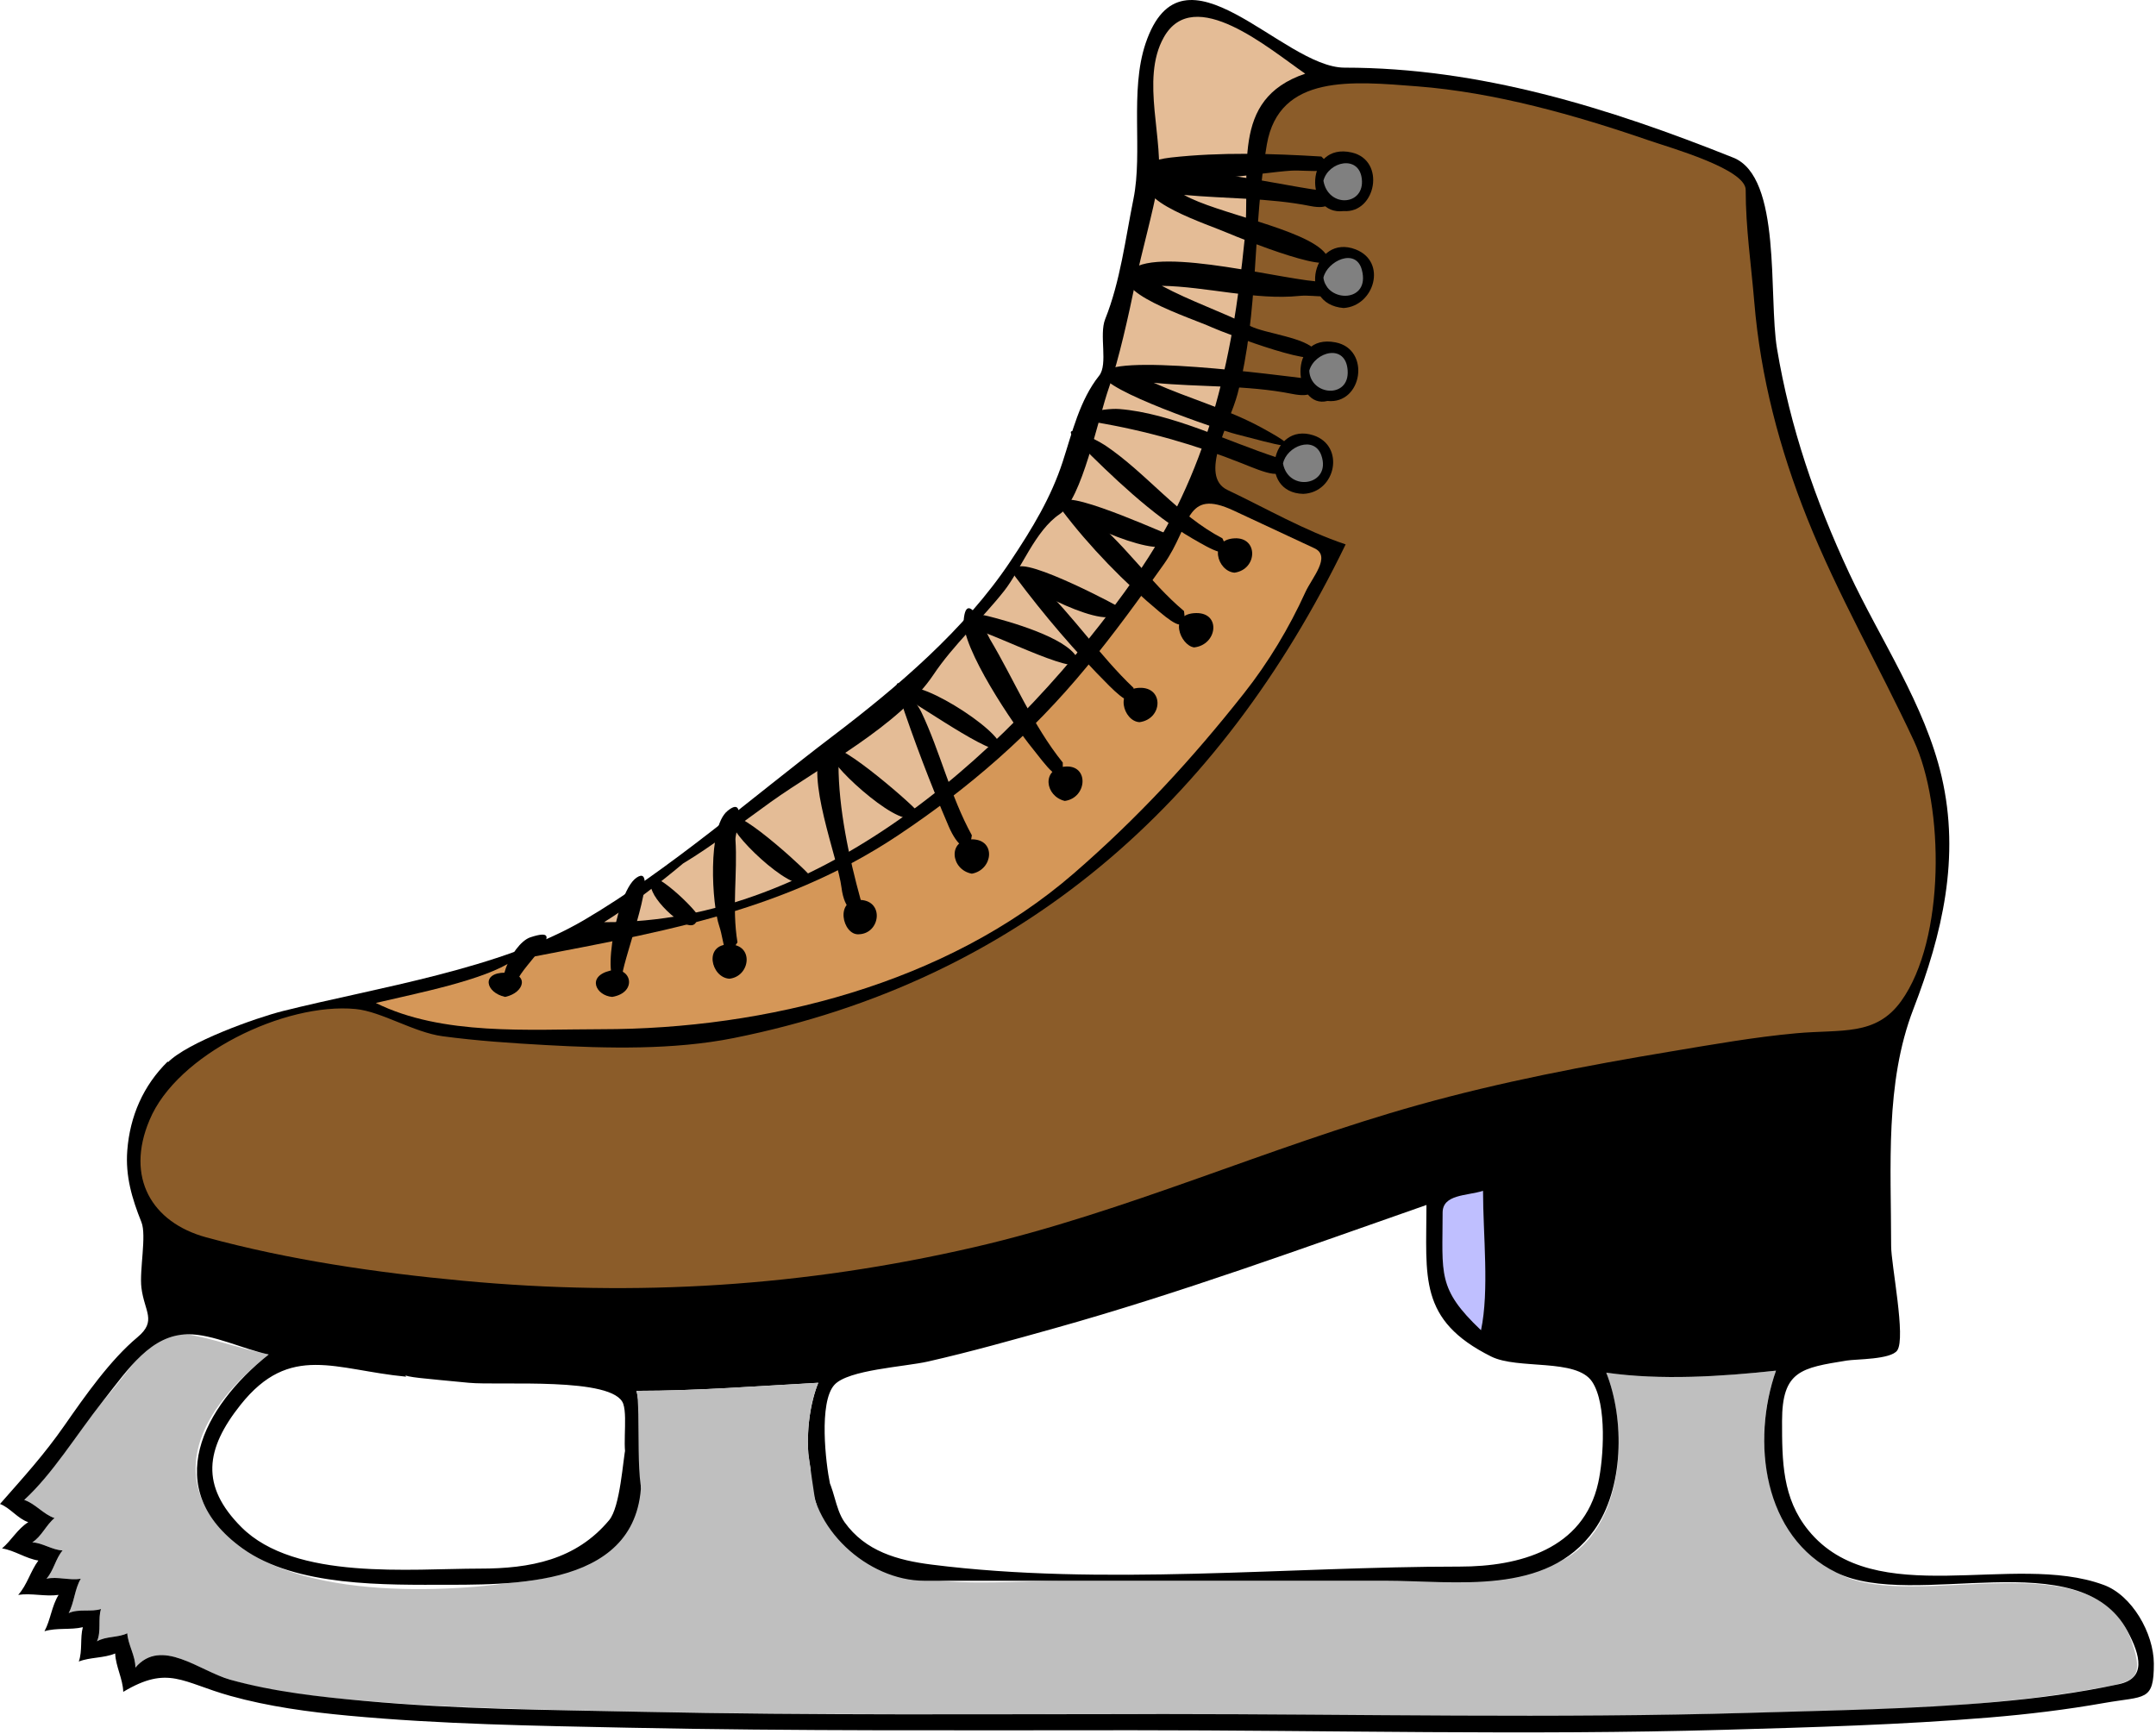 <?xml version="1.0" encoding="UTF-8" standalone="no"?>
<!-- Generator: Adobe Illustrator 12.0.0, SVG Export Plug-In . SVG Version: 6.00 Build 51448)  -->

<svg
   xmlns:dc="http://purl.org/dc/elements/1.1/"
   xmlns:cc="http://creativecommons.org/ns#"
   xmlns:rdf="http://www.w3.org/1999/02/22-rdf-syntax-ns#"
   xmlns:svg="http://www.w3.org/2000/svg"
   xmlns="http://www.w3.org/2000/svg"
   xmlns:sodipodi="http://sodipodi.sourceforge.net/DTD/sodipodi-0.dtd"
   xmlns:inkscape="http://www.inkscape.org/namespaces/inkscape"
   height="102.972"
   id="Layer_1"
   inkscape:version="0.92.2 (5c3e80d, 2017-08-06)"
   sodipodi:docname="ice_skate.svg"
   sodipodi:version="0.32"
   style="overflow:visible"
   version="1.0"
   viewBox="0 0 128 102.972"
   width="128"
   xml:space="preserve"><title
     id="title858">Pattino</title><defs
     id="defs96" /><sodipodi:namedview
     bordercolor="#666666"
     borderopacity="1.0"
     id="base"
     inkscape:current-layer="Layer_1"
     inkscape:cx="-10.474455"
     inkscape:cy="51.486871"
     inkscape:pageopacity="0.0"
     inkscape:pageshadow="2"
     inkscape:window-height="1025"
     inkscape:window-width="1920"
     inkscape:window-x="-8"
     inkscape:window-y="-8"
     inkscape:zoom="1.7858493"
     pagecolor="#ffffff"
     showgrid="false"
     inkscape:window-maximized="1"
     fit-margin-top="0"
     fit-margin-left="0"
     fit-margin-right="0"
     fit-margin-bottom="0" /><g
     id="g906"
     transform="matrix(0.486,0,0,0.486,0,-4.5827448e-4)"><path
       style="fill:#bfbfbf"
       id="path3"
       d="m 62.445,193.382 c 4.851,-0.307 9.849,-1.784 13.081,-5.68 1.502,-1.81 1.619,-4.481 2.962,-6.171 1.945,-2.443 0.39,-1.709 4.196,-2.223 3.67,-0.496 8.428,-0.185 12.093,0.249 5.369,0.637 2.78,0.251 4.936,4.197 6.473,11.844 18.818,9.378 30.645,9.378 14.901,0 29.802,0 44.7,0 5.79,0 10.476,0.173 15.733,-2.469 7.602,-3.82 8.201,-15.948 5.43,-22.953 6.621,0.954 14.11,0.473 20.732,-0.246 -3.209,9.097 -1.308,20.349 7.898,24.929 9.251,4.601 31.112,-4.532 35.543,8.144 1.694,4.847 0.183,4.964 -4.567,5.802 -4.652,0.819 -9.261,1.366 -13.968,1.776 -10.497,0.914 -21.104,0.947 -31.634,1.261 -23.916,0.706 -47.942,0.048 -71.864,0.048 -20.552,0 -41.101,0.128 -61.648,-0.313 -11.398,-0.243 -22.764,-0.436 -34.125,-1.47 -4.992,-0.455 -10.372,-1.056 -15.148,-2.646 -3.597,-1.198 -7.855,-4.822 -10.904,-1.248 0.034,-1.401 -0.899,-2.797 -0.988,-4.195 -1.11,0.546 -2.642,0.345 -3.702,0.986 0.554,-1.22 0.099,-2.767 0.494,-3.95 -1.19,0.388 -2.729,-0.061 -3.951,0.496 0.691,-1.286 0.727,-2.929 1.482,-4.198 -1.349,0.243 -2.861,-0.302 -4.196,0 0.87,-0.954 1.121,-2.467 1.974,-3.455 -1.272,-0.05 -2.463,-0.939 -3.702,-0.985 1.142,-0.728 1.707,-2.157 2.717,-2.965 -1.359,-0.463 -2.372,-1.786 -3.703,-2.219 3.713,-3.411 6.615,-8.579 10.366,-12.959 3.238,-3.782 5.379,-8.128 10.243,-7.158 3.095,0.616 6.139,1.709 9.256,2.345 -5.852,4.647 -11.798,11.804 -7.405,19.255 6.252,10.598 26.468,10.089 37.024,8.637"
       inkscape:connector-curvature="0" /><path
       id="path5"
       d="m 256.939,193.627 c 3.512,1.251 6.159,5.939 6.171,9.627 0.017,4.681 -1.085,3.935 -6.047,4.812 -4.672,0.826 -9.326,1.386 -14.056,1.778 -10.82,0.896 -21.635,1.195 -32.484,1.504 -24.019,0.683 -48.138,0.049 -72.16,0.049 -20.573,0 -41.144,0.118 -61.712,-0.309 -11.398,-0.238 -22.769,-0.412 -34.126,-1.473 -4.818,-0.449 -9.717,-1.109 -14.388,-2.413 -5.886,-1.642 -7.573,-3.786 -13.081,-0.494 -0.043,-1.576 -0.927,-3.117 -0.986,-4.689 -1.388,0.587 -3.073,0.44 -4.444,0.987 0.468,-1.343 0.136,-2.852 0.494,-4.197 -1.508,0.359 -3.187,0.039 -4.688,0.494 0.744,-1.371 0.885,-3.095 1.726,-4.441 -1.61,0.236 -3.327,-0.246 -4.936,0 1.095,-1.212 1.504,-2.912 2.468,-4.197 -1.521,-0.233 -2.922,-1.246 -4.442,-1.482 1.144,-0.961 1.88,-2.374 3.208,-3.205 C 2.172,185.559 1.222,184.2 0,183.755 c 2.965,-3.378 5.348,-5.966 7.899,-9.627 2.483,-3.563 5.567,-7.97 8.884,-10.736 2.419,-2.018 0.854,-3.132 0.494,-6.048 -0.265,-2.152 0.651,-6.395 -0.001,-8.022 -1.148,-2.868 -1.971,-5.623 -1.727,-8.762 0.324,-4.189 1.947,-7.915 4.937,-10.86 11.292,14.518 22.801,27.731 29.124,38.503 -8.619,-0.808 -14.179,-4.177 -20.24,3.457 -4.268,5.375 -4.924,9.884 0.125,14.934 6.54,6.54 20.651,5.058 29.125,5.058 6.153,0 11.732,-1.052 15.795,-5.922 1.364,-1.638 1.678,-7.384 2.024,-8.965 0.078,-0.849 0.708,0.282 1.582,0.425 2.738,16.12 -13.062,16.438 -23.135,16.438 -7.798,0 -18.687,0.28 -25.267,-4.445 -10.128,-7.27 -4.813,-17.323 3.208,-23.693 -2.999,-0.612 -6.858,-2.507 -9.874,-2.468 -4.511,0.058 -7.21,4.136 -10.367,8.146 -3.369,4.281 -6.144,8.896 -9.625,12.094 1.331,0.433 2.343,1.756 3.703,2.219 -1.01,0.808 -1.575,2.237 -2.717,2.965 1.239,0.046 2.43,0.936 3.702,0.985 -0.853,0.988 -1.104,2.501 -1.974,3.455 1.335,-0.302 2.847,0.243 4.196,0 -0.755,1.27 -0.792,2.912 -1.482,4.198 1.223,-0.557 2.761,-0.108 3.951,-0.496 -0.395,1.184 0.06,2.73 -0.494,3.95 1.061,-0.642 2.592,-0.44 3.702,-0.986 0.089,1.398 1.022,2.794 0.988,4.195 3.187,-3.734 7.805,0.416 11.599,1.479 5.319,1.489 10.934,2.094 16.415,2.594 11.207,1.022 22.465,1.085 33.708,1.325 21.348,0.459 42.707,0.279 64.058,0.279 23.754,0 47.588,0.553 71.335,-0.149 10.07,-0.299 20.17,-0.441 30.207,-1.333 5.03,-0.448 10.021,-1.104 14.966,-2.166 3.369,-0.724 2.67,-3.477 1.077,-6.473 -5.856,-11.02 -26.021,-2.514 -35.543,-7.156 -8.98,-4.377 -10.446,-16.058 -7.404,-24.682 -6.622,0.719 -14.111,1.2 -20.732,0.246 2.271,5.736 2.131,14.196 -1.481,19.251 -5.773,8.074 -16.895,6.171 -25.505,6.171 -18.771,0 -37.543,0 -56.315,0 -6.949,0 -14.045,-6.475 -13.946,-13.575 0.845,-0.101 1.417,0.179 1.837,0.684 1.075,1.298 1.171,4.071 2.359,5.735 2.551,3.569 6.493,4.659 10.613,5.182 20.894,2.649 43.454,0.245 64.54,0.245 7.274,0 15.103,-2.107 16.913,-10.24 0.653,-2.941 1.102,-9.569 -0.742,-12.344 -1.934,-2.907 -9.063,-1.446 -12.341,-3.086 -8.929,-4.461 -7.899,-9.713 -7.899,-18.511 -14.573,5.091 -30.193,10.806 -45.413,15.058 -5.144,1.437 -10.272,2.885 -15.48,4.068 -2.877,0.653 -9.735,0.998 -11.425,2.842 -1.945,2.121 -1.063,9.634 -0.545,12.086 -0.917,0.123 -1.766,-0.314 -2.16,-0.887 -1.234,-4.552 -0.099,-9.433 0.73,-11.444 -7.369,0.399 -14.708,0.987 -22.213,0.987 0.51,1.656 1.516,12.375 -0.988,8.885 -0.917,-1.274 -0.032,-5.524 -0.618,-7.282 -1.123,-3.369 -15.114,-2.224 -18.88,-2.59 -11.611,-1.129 -6.487,-0.35 -9.873,-3.703 -2.351,-2.328 -4.317,-5.82 -6.295,-8.516 -4.478,-6.104 -9.073,-12.144 -13.699,-18.142 -3.077,-3.99 -10.599,-4.946 -6.926,-8.748 2.414,-2.5 10.85,-5.498 14.083,-6.308 11.521,-2.884 26.584,-5.129 36.776,-11.107 10.366,-6.08 20.749,-15.159 30.361,-22.461 7.925,-6.021 16.148,-13.007 21.718,-21.349 2.754,-4.125 5.005,-7.878 6.417,-12.217 1.152,-3.538 2.073,-7.522 4.443,-10.49 1.122,-1.403 -0.03,-4.989 0.74,-6.912 1.849,-4.617 2.46,-9.767 3.455,-14.685 1.164,-5.753 -0.483,-13.177 1.482,-19.005 4.541,-13.464 16.714,2.962 24.312,2.962 16.504,0 32.257,4.905 47.483,10.998 5.958,2.383 4.271,16.935 5.339,23.337 1.604,9.607 4.687,18.572 8.805,27.399 3.794,8.125 9.263,16.094 11.308,24.9 2.283,9.84 0.092,19.189 -3.453,28.385 -3.492,9.048 -2.718,19.257 -2.718,28.963 0,2.269 1.827,11.214 0.741,12.752 -0.792,1.118 -5.003,1.043 -6.171,1.233 -5.553,0.899 -7.896,1.237 -7.896,7.403 0,4.883 0.024,9.404 3.208,13.328 8.081,9.956 25.053,2.625 36.036,6.664"
       inkscape:connector-curvature="0" /><path
       style="fill:#bfbfbf"
       id="path7"
       d="m 98.728,177.584 c 0.171,0.711 0.718,5.517 0.986,6.171 -3.852,0 -12.874,-0.18 -20.671,-0.563 -1.592,-0.077 -0.709,-11.357 -1.294,-13.26 7.505,0 14.845,-0.588 22.213,-0.987 -1.1,2.675 -1.366,5.743 -1.234,8.639"
       inkscape:connector-curvature="0" /><path
       style="fill:#bfbfff"
       id="path9"
       d="m 180.919,162.528 c -5.388,-5.105 -4.69,-6.874 -4.69,-14.366 0,-2.258 2.947,-2.041 4.937,-2.665 0,5.389 0.778,12.146 -0.247,17.031"
       inkscape:connector-curvature="0" /><path
       id="path11"
       d="m 182.893,163.762 c 0.089,-6.909 0.227,-13.822 0.248,-20.733 -33.971,7.494 -65.054,24.929 -100.775,24.929 -11.021,0 -22.188,-0.316 -33.126,-1.729 -4.65,-0.6 -28.091,-2.234 -29.618,-6.785 -0.573,-1.708 -0.864,-3.88 -0.864,-5.678 0,-4.759 5.213,-0.847 8.342,-0.097 10.278,2.466 20.808,3.977 31.324,4.965 31.407,2.953 60.093,-3.058 89.668,-13.136 25.576,-8.716 54.44,-19.22 81.945,-18.019 -0.635,6.743 -0.988,13.431 -0.988,20.202 0,3.283 -0.155,6.609 0.063,9.882 0.34,5.11 1.254,5.501 -3.765,6.938 -11.646,3.333 -31.087,3.335 -42.454,-0.739"
       inkscape:connector-curvature="0" /><path
       style="fill:#e4bc96"
       id="path13"
       d="m 83.425,105.512 c 3.754,-2.259 7.104,-4.935 10.736,-7.529 6.086,-4.346 15.705,-9.313 19.869,-15.549 2.417,-3.62 5.931,-6.808 8.64,-10.243 2.063,-2.617 3.784,-7.379 6.786,-9.379 2.709,-1.805 4.641,-11.563 6.047,-15.55 1.154,-3.278 2.342,-8.609 3.211,-12.835 0.74,-3.605 2.175,-8.631 2.714,-11.847 0.895,-5.339 -2.172,-12.839 0.74,-18.018 3.671,-6.53 12.869,1.409 17.277,4.442 -9.321,3.151 -6.562,11.824 -7.402,20.24 -1.512,15.085 -4.517,28.636 -13.329,41.218 -14.436,20.607 -38.031,42.397 -64.916,42.207 3.134,-1.936 7.359,-5.235 9.627,-7.157"
       inkscape:connector-curvature="0" /><path
       style="fill:#d59758"
       id="path15"
       d="m 62.691,117.358 c 16.673,-3.261 32.405,-5.557 47.022,-15.302 8.737,-5.825 16.331,-12.439 23.03,-20.571 3.357,-4.075 6.413,-8.276 9.457,-12.588 3.302,-4.678 2.531,-9.3 8.498,-6.516 3.291,1.535 6.583,3.072 9.873,4.608 2.104,0.982 -0.311,3.608 -1.113,5.376 -1.986,4.368 -4.515,8.572 -7.487,12.336 -6.413,8.124 -12.994,15.249 -20.825,22.036 -15.554,13.479 -37.618,19.013 -57.685,19.013 -8.798,0 -19.429,0.825 -27.553,-3.208 4.943,-1.173 13.251,-2.771 16.783,-5.184"
       inkscape:connector-curvature="0" /><path
       style="fill:#8b5c29"
       id="path17"
       d="m 18.264,136.856 c 3.32,-8.038 16.53,-14.404 25.176,-13.574 3.167,0.303 7.088,2.854 10.642,3.328 4.199,0.561 8.379,0.842 12.607,1.076 7.474,0.416 15.589,0.613 22.938,-0.857 34.975,-6.993 59.448,-28.743 74.755,-60.316 -4.967,-1.655 -9.701,-4.396 -14.436,-6.648 -3.547,-1.689 0.275,-8.106 1.232,-11.739 2.637,-10.025 1.814,-20.404 3.579,-30.483 1.514,-8.649 10.521,-7.696 18.354,-7.093 9.489,0.73 19.319,3.507 28.293,6.599 2.628,0.906 11.847,3.496 11.847,6.048 0,4.665 0.668,9.107 1.052,13.726 0.756,9.106 3.08,17.943 6.464,26.41 3.729,9.33 8.778,18.059 13.017,27.15 3.74,8.024 3.858,24.302 -1.525,31.813 -3.11,4.336 -7.283,3.444 -12.836,3.949 -5.115,0.465 -10.232,1.376 -15.302,2.221 -10.389,1.731 -20.757,3.71 -30.902,6.551 -18.244,5.105 -35.715,13.099 -54.214,17.365 -20.782,4.794 -41.199,6.094 -62.482,4.098 -10.479,-0.981 -21.179,-2.533 -31.346,-5.306 -6.64,-1.811 -9.879,-7.307 -6.913,-14.318"
       inkscape:connector-curvature="0" /><path
       id="path19"
       d="m 150.806,69.97 c 2.823,-0.398 2.934,-4.355 0,-4.197 -3.224,0.174 -2.128,4.029 0,4.197"
       inkscape:connector-curvature="0" /><path
       id="path21"
       d="m 145.871,79.101 c 2.832,-0.308 3.327,-4.244 0.248,-4.195 -3.494,0.054 -1.938,3.964 -0.248,4.195"
       inkscape:connector-curvature="0" /><path
       id="path23"
       d="m 139.205,88.234 c 2.835,-0.383 3.015,-4.296 0,-4.196 -3.127,0.103 -2.003,4.1 0,4.196"
       inkscape:connector-curvature="0" /><path
       id="path25"
       d="m 130.075,97.859 c 2.766,-0.377 3.006,-4.479 0,-4.196 -2.874,0.272 -2.415,3.62 0,4.196"
       inkscape:connector-curvature="0" /><path
       id="path27"
       d="m 118.72,106.746 c 2.61,-0.474 2.994,-4.199 0,-4.197 -2.991,0.003 -2.61,3.724 0,4.197"
       inkscape:connector-curvature="0" /><path
       id="path29"
       d="m 104.899,114.15 c 2.621,-0.061 3.156,-4.025 0.246,-4.196 -3.27,-0.193 -2.219,4.336 -0.246,4.196"
       inkscape:connector-curvature="0" /><path
       id="path31"
       d="m 89.101,119.579 c 2.558,-0.27 3.057,-4.172 0,-4.194 -3.19,-0.025 -2.244,4.058 0,4.194"
       inkscape:connector-curvature="0" /><path
       id="path33"
       d="m 74.786,121.802 c 3.16,-0.531 2.36,-3.838 -0.246,-3.209 -2.923,0.706 -1.721,3.064 0.246,3.209"
       inkscape:connector-curvature="0" /><path
       id="path35"
       d="m 61.706,121.802 c 2.452,-0.52 2.991,-2.962 0,-2.962 -2.958,0 -2.396,2.439 0,2.962"
       inkscape:connector-curvature="0" /><path
       id="path37"
       d="m 159.2,60.342 c 4.016,-0.16 5.15,-5.89 1.234,-7.158 -5.209,-1.684 -6.816,7.02 -1.234,7.158"
       inkscape:connector-curvature="0" /><path
       style="fill:#808080"
       id="path39"
       d="m 156.731,56.64 c 0.432,-2.129 3.828,-3.482 4.688,-0.987 1.258,3.641 -4.005,4.553 -4.688,0.987"
       inkscape:connector-curvature="0" /><path
       id="path41"
       d="m 162.162,48.99 c 4.259,0.444 5.332,-6.309 0.986,-7.159 -6,-1.174 -5.098,8.235 -0.986,7.159"
       inkscape:connector-curvature="0" /><path
       style="fill:#808080"
       id="path43"
       d="m 159.94,45.287 c 0.65,-2.326 4.485,-3.383 4.69,0 0.21,3.46 -4.55,3.065 -4.69,0"
       inkscape:connector-curvature="0" /><path
       id="path45"
       d="m 164.136,37.636 c 3.753,-0.247 5.341,-5.647 1.479,-7.158 -5.138,-2.01 -7.31,6.681 -1.479,7.158"
       inkscape:connector-curvature="0" /><path
       style="fill:#808080"
       id="path47"
       d="m 161.667,33.934 c 0.451,-2.044 3.951,-3.704 4.688,-0.987 1.109,4.079 -4.29,4.068 -4.688,0.987"
       inkscape:connector-curvature="0" /><path
       id="path49"
       d="m 164.136,25.788 c 3.948,0.295 5.206,-6.196 0.985,-7.157 -5.722,-1.305 -5.828,7.764 -0.985,7.157"
       inkscape:connector-curvature="0" /><path
       style="fill:#808080"
       id="path51"
       d="m 161.667,22.085 c 0.6,-2.359 4.337,-3.212 4.688,-0.246 0.394,3.311 -4.095,3.61 -4.688,0.246"
       inkscape:connector-curvature="0" /><path
       id="path53"
       d="m 76.02,119.087 c 0.208,-2.169 4.705,-13.895 1.729,-11.849 -2.771,1.907 -4.559,15.356 -1.729,11.849"
       inkscape:connector-curvature="0" /><path
       id="path55"
       d="m 63.186,119.826 c 0.607,-1.833 6.616,-6.972 1.604,-5.306 -2.372,0.787 -5.056,7.412 -1.604,5.306"
       inkscape:connector-curvature="0" /><path
       id="path57"
       d="m 90.089,115.138 c -0.704,-4.269 0.029,-8.404 -0.248,-12.589 -0.043,-0.656 1.482,-5.513 -0.986,-3.456 -2.445,2.039 -1.894,11.407 -0.988,14.07 0.672,1.975 0.457,4.747 2.222,1.975"
       inkscape:connector-curvature="0" /><path
       id="path59"
       d="m 85.153,111.682 c -1.298,-1.801 -7.406,-7.281 -5.431,-2.715 0.926,2.138 5.705,6.221 5.431,2.715"
       inkscape:connector-curvature="0" /><path
       id="path61"
       d="m 105.145,109.954 c -1.42,-5.14 -2.714,-11.183 -2.714,-16.538 0,-1.571 -0.634,-4.132 -1.974,-1.974 -2.128,3.426 1.874,13.288 2.344,17.031 0.343,2.73 1.764,3.76 2.344,1.481"
       inkscape:connector-curvature="0" /><path
       id="path63"
       d="m 98.728,106.746 c -1.458,-1.588 -11.039,-10.168 -9.133,-5.678 0.949,2.234 9.352,9.82 9.133,5.678"
       inkscape:connector-curvature="0" /><path
       id="path65"
       d="M 118.72,102.056 C 116.074,97.232 114.873,91.874 112.549,87 c -0.621,-1.302 -4.019,-5.884 -2.715,-1.975 1.82,5.454 3.781,10.626 6.048,15.919 1.042,2.435 2.515,3.685 2.838,1.112"
       inkscape:connector-curvature="0" /><path
       id="path67"
       d="m 111.809,98.846 c -1.646,-1.72 -12.284,-10.809 -10.118,-6.17 0.984,2.108 10.289,10.21 10.118,6.17"
       inkscape:connector-curvature="0" /><path
       id="path69"
       d="m 110.575,85.271 c 1.999,1.019 12.581,8.493 11.601,5.677 -0.9,-2.587 -13.075,-9.908 -11.601,-5.677"
       inkscape:connector-curvature="0" /><path
       id="path71"
       d="m 118.968,76.879 c 2.311,0.43 14.343,6.665 12.587,3.456 -1.351,-2.469 -8.287,-4.415 -10.86,-5.059 -2.961,-0.743 -2.419,0.884 -1.727,1.603"
       inkscape:connector-curvature="0" /><path
       id="path73"
       d="m 129.827,93.17 c -3.705,-4.609 -5.891,-10.033 -8.884,-15.056 -0.361,-0.605 -2.817,-6.336 -3.208,-2.469 -0.353,3.498 6.226,13.152 8.39,15.797 1.361,1.664 3.883,5.406 3.702,1.728"
       inkscape:connector-curvature="0" /><path
       id="path75"
       d="m 138.465,84.038 c -4.102,-3.889 -7.307,-8.73 -11.352,-12.588 -0.696,-0.664 -5.609,-4.351 -3.087,-0.987 3.552,4.737 7.273,9.126 11.478,13.329 1.695,1.693 3.531,3.084 2.961,0.246"
       inkscape:connector-curvature="0" /><path
       id="path77"
       d="m 136.246,73.917 c -1.74,-0.97 -14.264,-7.42 -11.85,-3.455 1.094,1.795 13.416,7.698 11.85,3.455"
       inkscape:connector-curvature="0" /><path
       id="path79"
       d="m 142.663,65.279 c -1.857,-0.744 -15.42,-6.804 -12.342,-2.961 1.437,1.793 14.176,7.132 12.342,2.961"
       inkscape:connector-curvature="0" /><path
       id="path81"
       d="m 144.636,74.659 c -4.228,-3.543 -7.477,-8.571 -11.847,-11.848 -0.543,-0.407 -5.644,-3.895 -3.085,-0.493 3.334,4.432 7.71,8.917 11.972,12.464 1.998,1.664 3.347,2.44 2.96,-0.123"
       inkscape:connector-curvature="0" /><path
       id="path83"
       d="m 149.327,65.773 c -5.431,-2.823 -9.297,-7.982 -14.315,-11.354 -1.048,-0.704 -6.382,-3.424 -3.209,-0.247 3.96,3.965 8.969,8.79 13.822,11.6 2.193,1.271 5.304,3.116 3.702,10e-4"
       inkscape:connector-curvature="0" /><path
       id="path85"
       d="m 155.992,55.9 c -6.028,-1.959 -12.924,-5.424 -19.254,-5.924 -2.093,-0.165 -7.001,0.935 -2.962,1.604 6.111,1.013 12.251,2.753 18.019,5.061 2.304,0.921 6.149,2.625 4.197,-0.741"
       inkscape:connector-curvature="0" /><path
       id="path87"
       d="m 159.694,46.274 c -2.994,-0.359 -24.767,-3.292 -24.931,-0.494 -0.109,1.867 14.083,6.727 16.292,7.282 4.324,1.083 9.788,2.828 2.96,-0.864 -4.122,-2.228 -8.799,-3.51 -13.081,-5.43 5.589,0.552 11.391,0.253 16.908,1.358 2.387,0.477 3.119,-0.17 1.852,-1.852"
       inkscape:connector-curvature="0" /><path
       id="path89"
       d="m 161.667,34.426 c -4.08,0.02 -19.894,-4.385 -23.447,-1.479 -3.194,2.611 7.22,5.861 9.908,7.085 1.321,0.6 14.633,5.704 12.551,2.788 -1.13,-1.583 -6.094,-2.06 -7.898,-2.963 -3.556,-1.781 -7.337,-3.047 -10.858,-4.936 5.373,0.084 11.502,1.785 16.783,1.234 2.236,-0.234 4.854,0.902 2.961,-1.729"
       inkscape:connector-curvature="0" /><path
       id="path91"
       d="m 161.914,23.319 c -3.809,-0.24 -18.501,-4.024 -21.226,-1.48 -2.712,2.534 6.879,5.574 9.379,6.664 1.268,0.553 14.568,5.909 11.847,2.468 -2.37,-2.997 -13.377,-4.899 -17.277,-7.157 5.096,0.476 10.398,0.351 15.426,1.358 2.343,0.469 3.021,-0.418 1.851,-1.853"
       inkscape:connector-curvature="0" /><path
       id="path93"
       d="m 161.419,19.125 c -6.082,-0.372 -12.315,-0.553 -18.388,0.123 -2.008,0.224 -5.309,1.117 -2.592,2.345 2.956,1.336 13.72,-0.522 17.277,-0.741 2.103,-0.13 6.386,0.723 3.703,-1.727"
       inkscape:connector-curvature="0" /></g></svg>